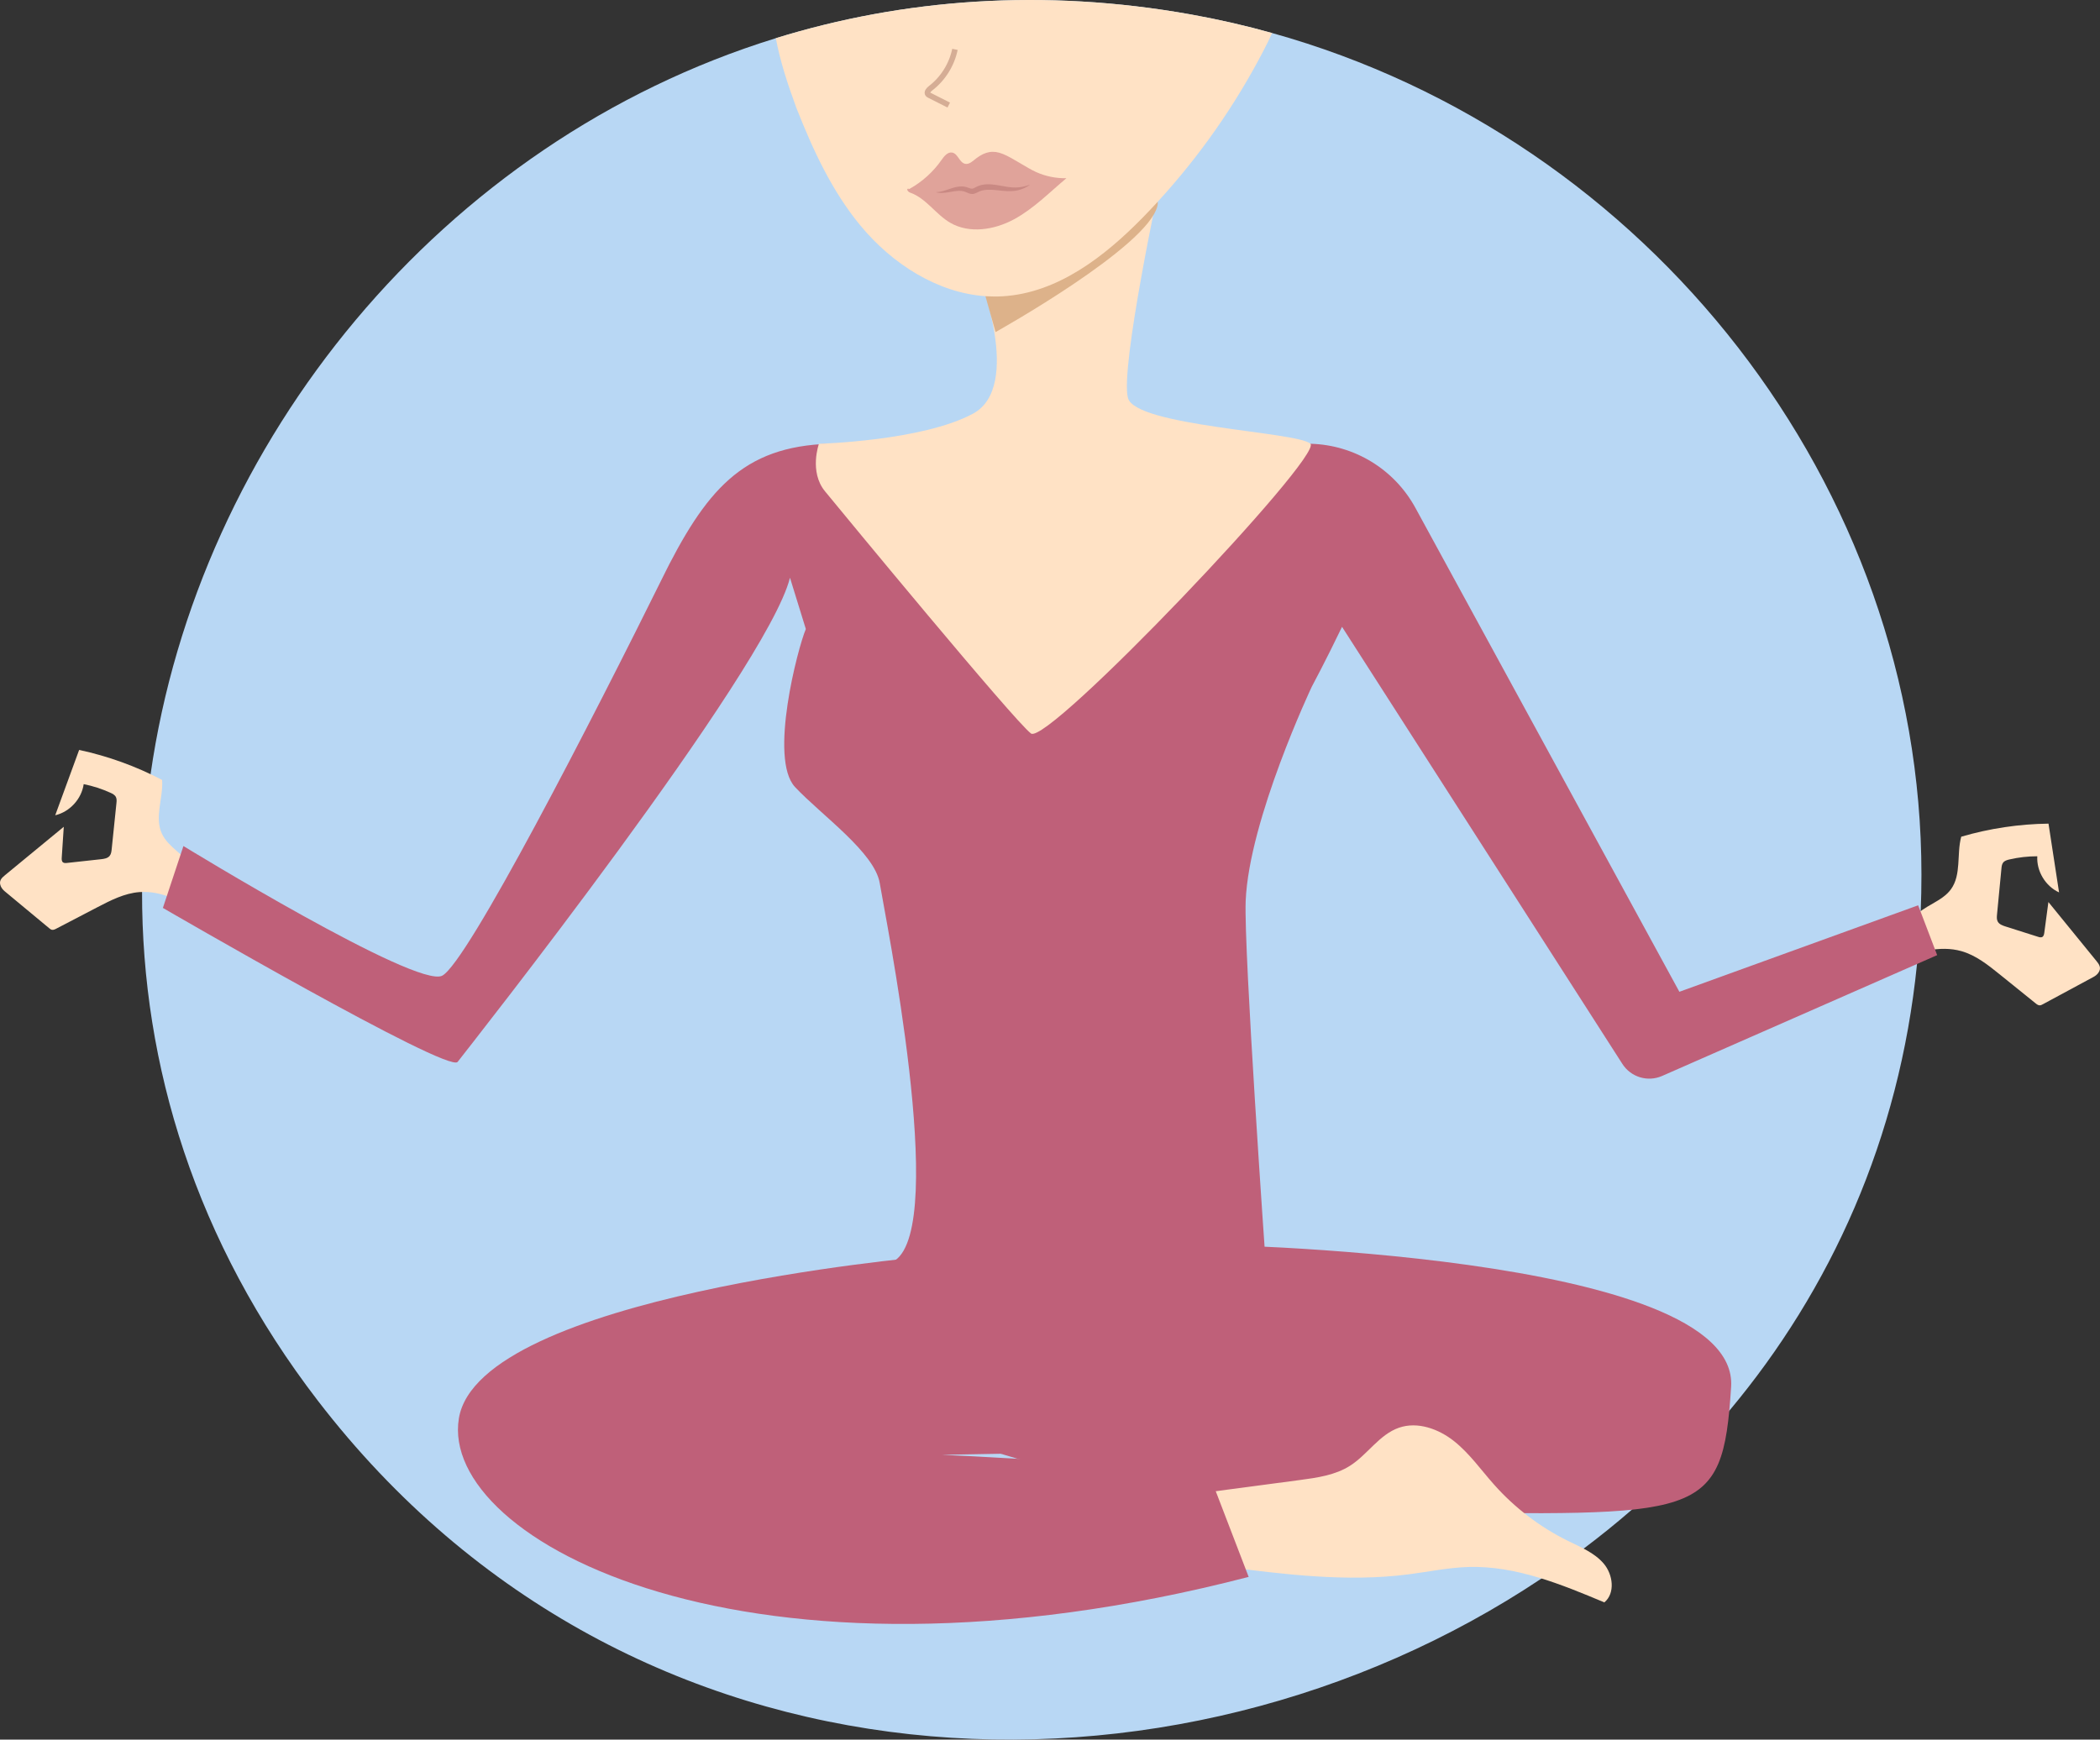 <?xml version="1.0" encoding="iso-8859-1"?>
<!-- Generator: Adobe Illustrator 19.2.1, SVG Export Plug-In . SVG Version: 6.00 Build 0)  -->
<svg version="1.1" xmlns="http://www.w3.org/2000/svg" xmlns:xlink="http://www.w3.org/1999/xlink" x="0px" y="0px"
	 viewBox="0 0 1137.766 942.765" style="enable-background:new 0 0 1137.766 942.765;" xml:space="preserve">
<rect x="0" y="0" width="1137.766" height="942.765" fill="#333333" stroke="none"/>
<g id="Yoga">
	<g>
		<g>
			<path style="fill:#FFFFFF;" d="M255.418,860.393"/>
			<path style="fill:#B8D7F4;" d="M1041.026,474.028c0,6.64-0.13,13.22-0.39,19.74c-0.01,0.15-0.02,0.3-0.02,0.439
				c-0.31,7.42-0.78,14.771-1.42,22.04c-0.17,2.07-0.37,4.13-0.57,6.18c-9.53,94.69-46.79,176.5-101.71,242.12
				c-16.16,19.32-33.85,37.23-52.81,53.64c-8.45,7.34-17.16,14.36-26.1,21.08c-7.44,5.61-15.05,11-22.81,16.18
				c-198.52,132.6-493.18,124.59-663.02-96.39c-66.16-86.07-95.38-181.89-95.21-275.66c0.03-21.43,1.6-42.75,4.62-63.82
				c25.81-180.51,157.59-342.9,338.75-398.88c68.9-21.29,144.95-27.19,225.02-12.84c14.89,2.67,29.52,6.02,43.88,10.04
				C893.236,74.838,1041.026,263.198,1041.026,474.028z"/>
		</g>
		<g>
			<path style="fill:#FFE2C5;" d="M104.338,470.638c-4.006-7.458-13.141-11.233-16.665-18.93
				c-4.076-8.901,0.818-19.255,0.162-29.022c-14.156-7.427-29.327-12.916-44.957-16.267L29.92,441.825
				c7.884-1.843,14.291-8.85,15.424-16.867c4.983,0.998,9.85,2.568,14.476,4.671c1.168,0.531,2.399,1.17,2.976,2.315
				c0.507,1.005,0.403,2.197,0.288,3.317c-0.857,8.313-1.715,16.627-2.572,24.94c-0.132,1.277-0.295,2.633-1.103,3.631
				c-1.091,1.347-2.999,1.632-4.722,1.82c-6.135,0.672-12.269,1.343-18.404,2.015c-0.757,0.083-1.607,0.14-2.195-0.344
				c-0.698-0.575-0.698-1.624-0.639-2.526c0.367-5.573,0.734-11.145,1.1-16.718c-10.613,8.74-21.225,17.48-31.838,26.22
				c-1.706,1.405-3.558,3.031-2.294,5.983c0.46,1.074,1.222,1.991,2.121,2.738c8.026,6.667,16.053,13.333,24.079,20
				c0.446,0.37,0.915,0.752,1.481,0.875c0.819,0.178,1.642-0.222,2.385-0.609c7.421-3.866,14.841-7.733,22.262-11.599
				c7.206-3.754,14.662-7.583,22.763-8.216c12.233-0.955,23.693,5.459,34.281,11.659c3.123-5.448,3.698-12.289,1.528-18.182
				L104.338,470.638z"/>
			<path style="fill:#FFE2C5;" d="M1036.946,497.199c5.399-6.521,15.098-8.421,20.072-15.271c5.751-7.922,2.995-19.038,5.565-28.484
				c15.343-4.49,31.298-6.879,47.283-7.08l5.719,37.266c-7.365-3.362-12.265-11.495-11.794-19.578
				c-5.082-0.004-10.163,0.575-15.113,1.724c-1.249,0.29-2.582,0.674-3.374,1.683c-0.695,0.886-0.828,2.074-0.936,3.195
				c-0.799,8.319-1.598,16.638-2.397,24.957c-0.123,1.278-0.23,2.64,0.365,3.777c0.804,1.536,2.618,2.191,4.271,2.716
				c5.882,1.868,11.763,3.737,17.645,5.605c0.726,0.231,1.547,0.454,2.219,0.095c0.798-0.426,1.005-1.455,1.124-2.351
				c0.74-5.535,1.479-11.071,2.218-16.606c8.68,10.661,17.361,21.323,26.041,31.984c1.395,1.714,2.891,3.674,1.069,6.318
				c-0.663,0.962-1.591,1.711-2.619,2.266c-9.183,4.953-18.367,9.905-27.55,14.858c-0.51,0.275-1.045,0.557-1.624,0.566
				c-0.838,0.013-1.566-0.541-2.218-1.067c-6.512-5.254-13.024-10.508-19.537-15.762c-6.323-5.102-12.879-10.326-20.695-12.544
				c-11.804-3.349-24.304,0.679-35.907,4.669c-1.988-5.957-1.202-12.777,2.088-18.126L1036.946,497.199z"/>
			<path style="fill:#BF6079;" d="M1039.245,490.623l-129.37,46.869L766.852,275.226c-11.361-20.833-32.938-34.058-56.658-34.727
				l-251.364-0.003c-51.145-1.442-72.587,19.689-96.128,65.117c-0.539,1.039-1.072,2.093-1.601,3.162
				C319.891,392.136,253.32,521.467,239.604,528.76c-13.716,7.294-140.221-70.254-140.221-70.254l-11.133,33.531
				c0,0,154.72,89.883,159.691,83.451c4.501-5.825,167.606-212.327,180.061-262.397l8.596,27.81
				c-4.277,9.966-20.18,70.374-5.825,85.659c14.355,15.286,43.23,35.481,45.895,52.2c2.665,16.719,37.031,184.679,8.229,204.326
				c-28.802,19.647,200.815,0.948,200.815,0.948s-11.898-169.079-10.811-195.789c1.796-44.121,35.808-116.075,35.808-116.075
				s7.467-13.897,16.394-32.468l151.906,236.899c4.595,7.166,13.721,9.922,21.515,6.498l149.022-65.472L1039.245,490.623z"/>
			<path style="fill:#FFE2C5;" d="M529.86,147.838c0,0,24.727,61.566-2.727,76.368c-27.454,14.802-83.443,16.297-83.443,16.297
				s-5.419,15.122,3.267,25.729s102.559,124.524,111.629,131.273c9.07,6.749,158.524-150.482,151.383-157.039
				c-7.141-6.557-94.707-9.432-98.852-24.783c-4.374-16.199,17.637-118.399,17.637-118.399L529.86,147.838z"/>
			<path style="fill:#DDB28A;" d="M531.885,153.397l7.51,26.566c0,0,82.649-46.1,87.706-68.442S531.885,153.397,531.885,153.397z"/>
			<path style="fill:#FFE2C5;" d="M430.056,54.808c0.47,1.21,0.94,2.42,1.42,3.63c0.65,1.76,1.3,3.51,1.96,5.25L430.056,54.808z"/>
			<path style="fill:#FFE2C5;" d="M689.236,17.898c-1.48,3.23-3.04,6.4-4.65,9.5c-15.39,29.69-34.74,57.32-57.36,81.95
				c-0.42,0.47-0.85,0.93-1.28,1.39c-2.19,2.37-4.42,4.72-6.68,7.03c-20.83,21.33-46.39,41.1-76.16,42.81
				c-3,0.17-5.98,0.15-8.94-0.04c-0.09-0.01-0.18-0.01-0.27-0.02c-26.19-1.84-50.61-17.65-67.57-38.1
				c-15.58-18.79-25.89-41.17-34.85-63.98c-4.55-12.33-8.75-24.99-11.14-37.74c68.9-21.29,144.95-27.19,225.02-12.84
				C660.246,10.528,674.876,13.878,689.236,17.898z"/>
			<path style="fill:#E0A39A;" d="M492.35,102.055c-0.08-0.281-0.524,0.14-0.307,0.336s0.559,0.063,0.814-0.079
				c6.807-3.803,12.737-9.165,17.205-15.555c1.458-2.086,3.426-4.581,5.917-4.058c3.073,0.646,3.822,5.393,6.89,6.065
				c2.347,0.514,4.296-1.657,6.226-3.087c4.716-3.492,8.945-4.433,14.373-2.202c5.428,2.231,12.623,7.402,17.977,9.803
				c5.112,2.292,10.739,3.426,16.34,3.293c-9.248,7.752-17.808,16.555-28.425,22.291s-24.157,7.921-34.576,1.832
				c-7.865-4.597-13.105-13.338-21.713-16.318c-1.021-0.353-2.159-1.827-1.123-2.136L492.35,102.055z"/>
			<g>
				<path style="fill:#C98983;" d="M506.918,104.158c0,0,0.207-0.01,0.596-0.029c0.392,0.006,0.952-0.081,1.641-0.181
					c0.698-0.129,1.527-0.323,2.47-0.613c0.944-0.283,1.991-0.663,3.172-1.048c1.179-0.388,2.484-0.821,3.978-1.062
					c1.479-0.246,3.205-0.329,4.931,0.202c0.867,0.253,1.58,0.601,2.181,0.748c0.634,0.15,0.924,0.135,1.438-0.058
					c0.528-0.19,1.211-0.68,2.117-1.055l0.56-0.251c0.201-0.083,0.454-0.159,0.68-0.237l0.7-0.227l0.672-0.153
					c1.798-0.374,3.594-0.392,5.281-0.251c1.693,0.125,3.288,0.438,4.807,0.694c1.519,0.253,2.952,0.546,4.306,0.727
					c1.342,0.16,2.642,0.276,3.802,0.253c2.365-0.049,4.35-0.475,5.717-0.869c0.683-0.2,1.22-0.38,1.584-0.51
					c0.364-0.134,0.559-0.205,0.559-0.205s-0.166,0.125-0.478,0.358c-0.322,0.217-0.789,0.558-1.433,0.908
					c-1.273,0.717-3.232,1.609-5.782,2.033c-1.291,0.226-2.67,0.303-4.142,0.265c-1.46-0.038-2.976-0.164-4.505-0.344
					c-1.53-0.175-3.086-0.32-4.621-0.405c-1.534-0.066-3.054-0.03-4.472,0.279l-0.532,0.106l-0.474,0.143
					c-0.163,0.052-0.308,0.078-0.487,0.147l-0.565,0.239c-0.625,0.215-1.284,0.692-2.277,1.064c-0.249,0.091-0.51,0.169-0.804,0.228
					l-0.254,0.043l-0.154,0.018c-0.203,0.019-0.315,0.021-0.473,0.019c-0.589-0.015-1.125-0.14-1.581-0.295
					c-0.918-0.31-1.598-0.706-2.201-0.912c-1.211-0.438-2.533-0.565-3.846-0.486c-1.311,0.088-2.603,0.302-3.813,0.508
					c-1.206,0.223-2.347,0.403-3.367,0.506c-1.016,0.128-1.926,0.116-2.661,0.085c-0.745-0.049-1.319-0.141-1.69-0.24
					C507.12,104.207,506.918,104.158,506.918,104.158z"/>
			</g>
			<path style="fill:#BF6079;" d="M649.438,674.36c0,0,293.163,4.082,288.477,77.225s-15.577,69.46-179.093,67.897
				S497.68,771.483,497.68,771.483S540.363,656.57,649.438,674.36z"/>
			<path style="fill:#FFE2C5;" d="M662.28,848.925c33.435,4.287,67.307,8.577,100.743,4.298c10.935-1.399,21.788-3.713,32.808-4.012
				c25.482-0.692,49.886,9.34,73.395,19.195c5.989-4.979,4.722-15.045-0.313-20.987c-5.035-5.941-12.589-8.971-19.568-12.426
				c-15.053-7.451-28.653-17.823-39.822-30.368c-7.114-7.991-13.322-16.921-21.698-23.578c-8.376-6.657-19.759-10.802-29.87-7.305
				c-10.653,3.684-17.012,14.56-26.52,20.614c-8.038,5.118-17.823,6.491-27.269,7.746c-19.552,2.596-39.105,5.193-58.657,7.789
				c-2.898,0.385-6.367,1.224-7.238,4.015c-0.629,2.014,0.451,4.128,1.541,5.934c6.211,10.292,13.942,19.665,22.865,27.72
				L662.28,848.925z"/>
			<path style="fill:#BF6079;" d="M500.237,681.151c0,0-240.67,21.063-251.619,87.52c-10.948,66.457,157.662,155.992,427.902,85.914
				l-21.745-56.622c0,0-210.739-17.624-227.284-8.014l190.979-3.496l-7.445-108.99L500.237,681.151z"/>
		</g>
		<path style="fill:none;stroke:#D5AD95;stroke-width:3;stroke-miterlimit:10;" d="M517.381,26.75
			c-1.708,8.309-6.497,15.948-13.233,21.106c-1.045,0.8-2.25,2.192-1.422,3.215c0.212,0.261,0.521,0.42,0.821,0.572
			c3.494,1.766,6.988,3.532,10.482,5.298"/>
	</g>
</g>
<g id="Layer_1">
</g>
</svg>
